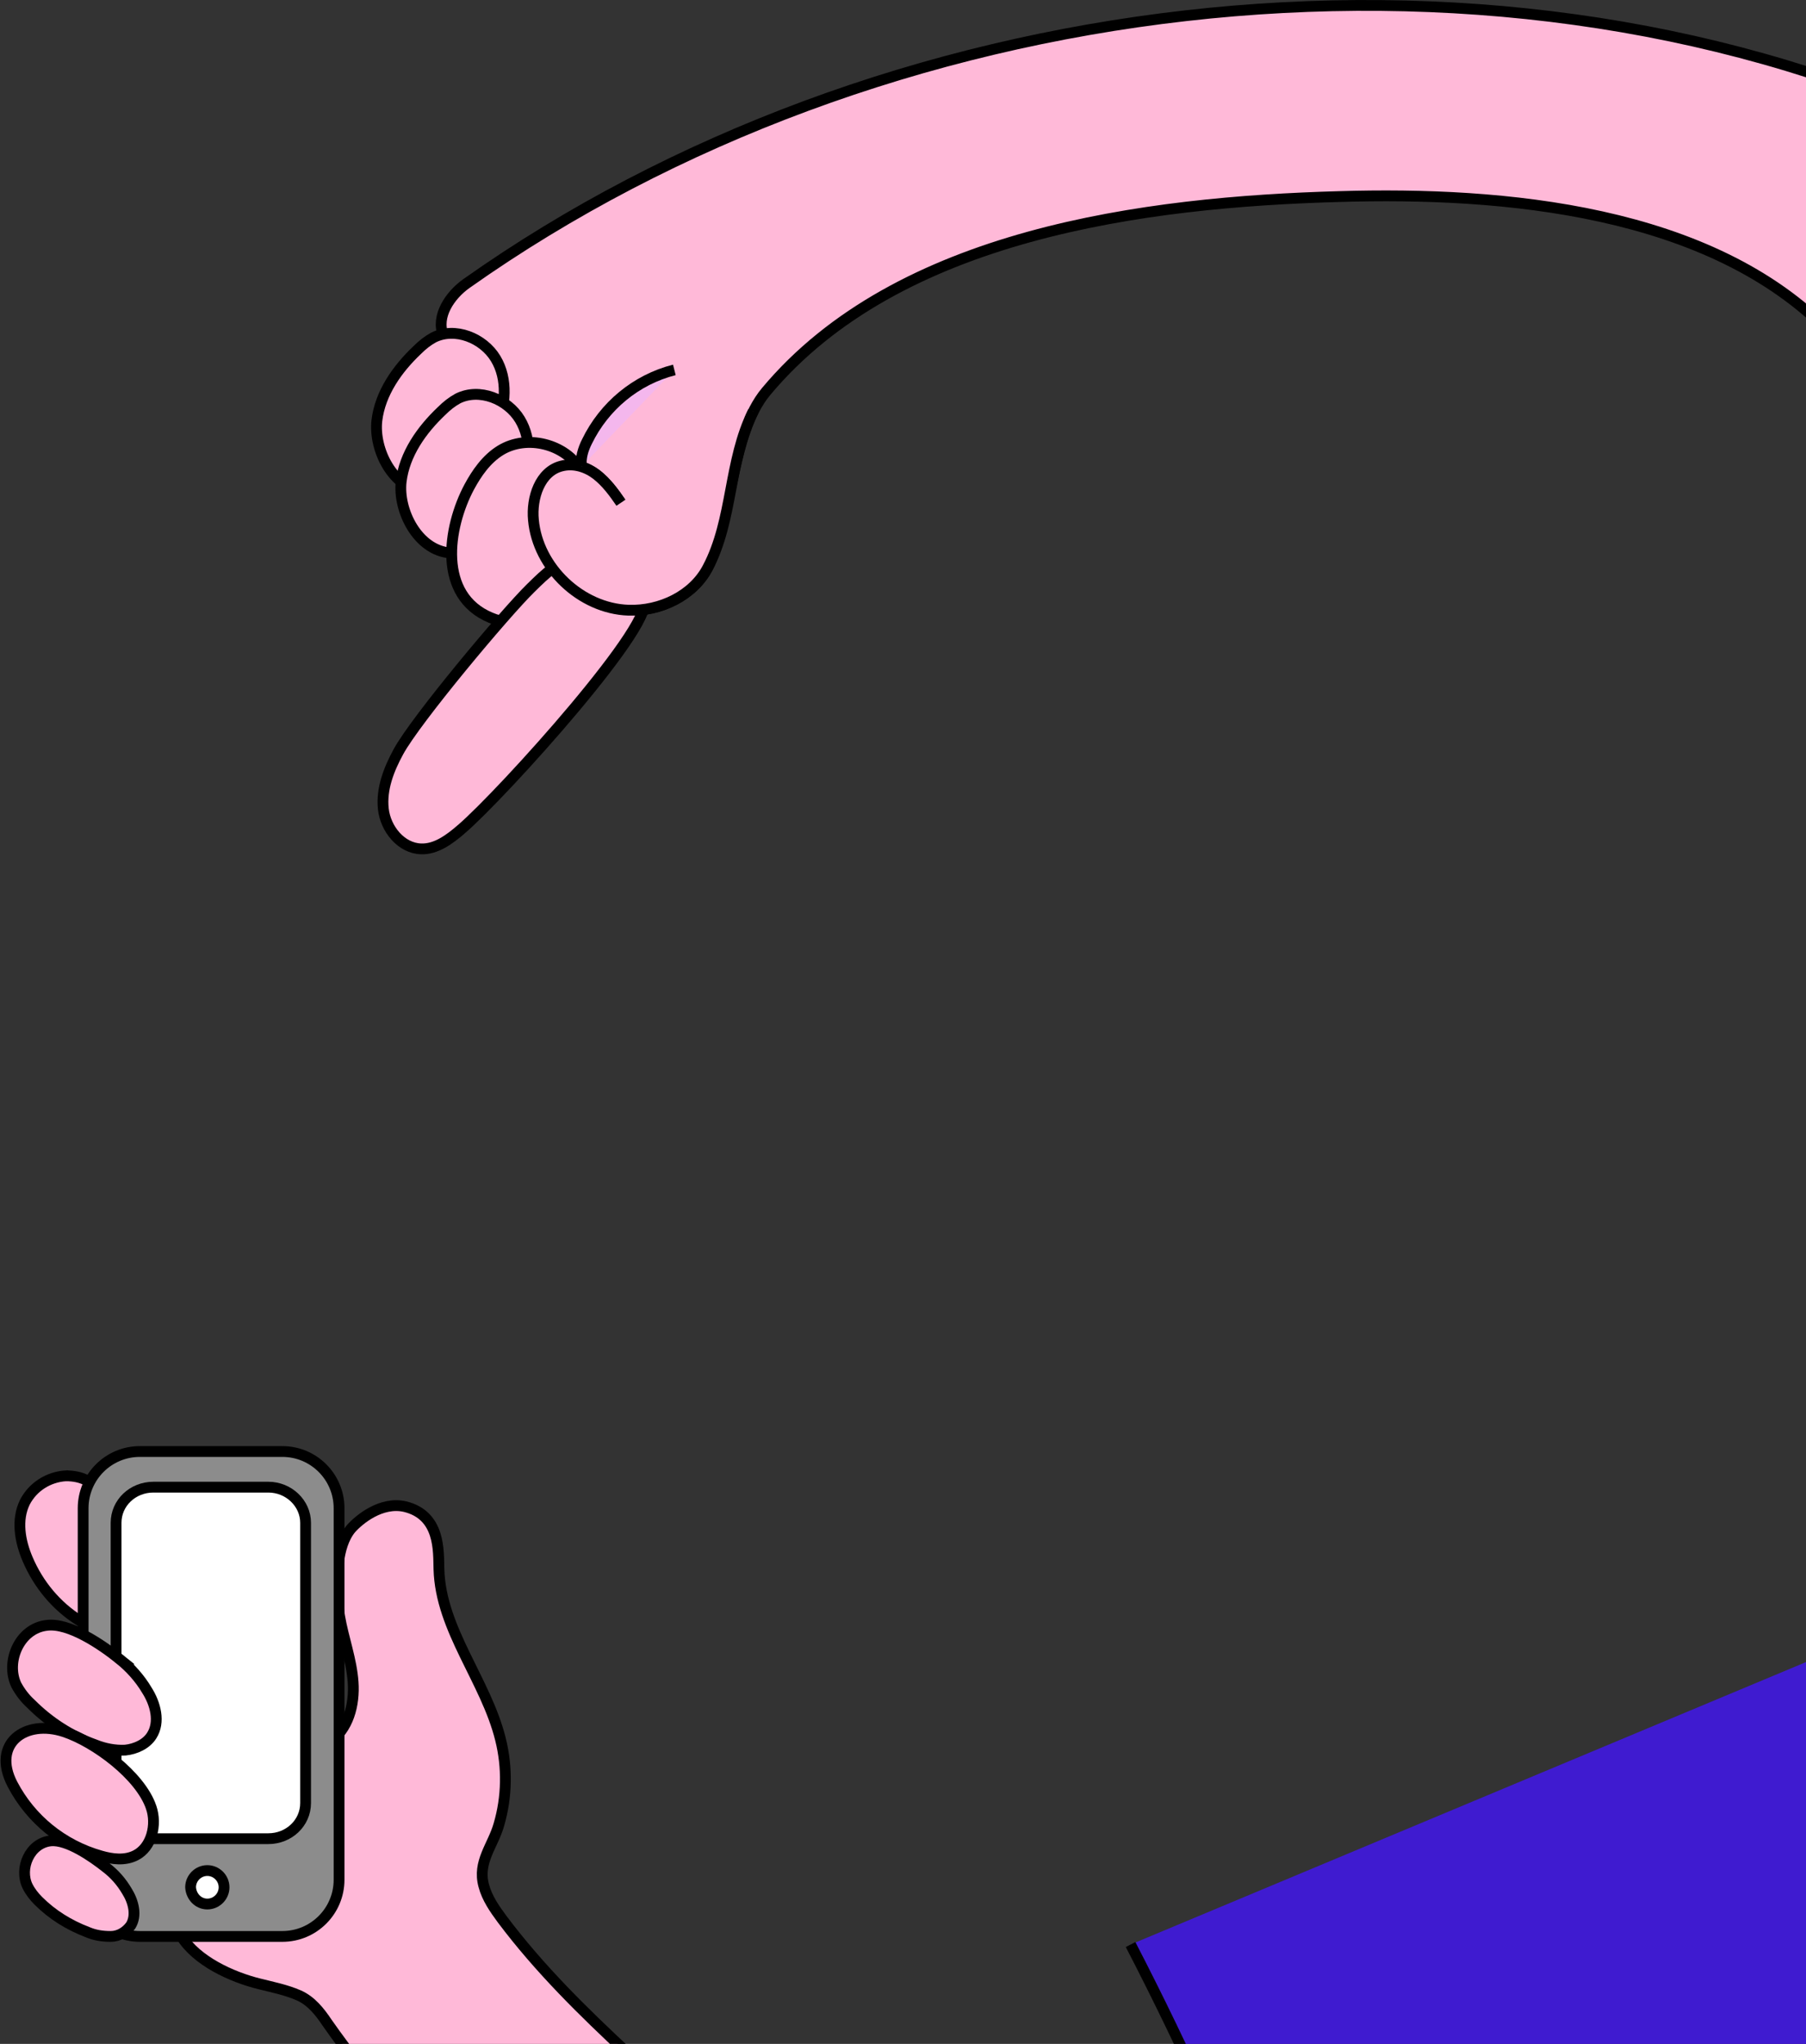 <svg id="Layer_1" xmlns="http://www.w3.org/2000/svg" viewBox="0 0 334.5 378.5"><rect x="0" y="0" width="334.5" height="378.5" fill="#333333" stroke="none"/><style>.st0{fill:#3f1bd0}.st1{fill:none}.st1,.st2{stroke:#000;stroke-width:2}.st2,.st3{fill:#ffb9d8}.st4,.st5{fill:#8c8c8c;stroke:#000;stroke-width:2;stroke-linecap:round}.st5{fill:#fff}.st6{fill:#f4b7ed}</style><path class="st0" d="M209.4 360.1c10.3 19.9 19.5 40.4 27.5 61.4.9 2.3 1.8 4.7 3.8 6.1 1.6 1.1 3.5 1.5 5.4 1.7 10.2 1 20.5-1.4 30.4-4.1 40.1-10.8 79.1-25.3 118-39.8.9-.3 1.9-.8 2.3-1.7.2-.7.2-1.5-.1-2.2-7.8-29.8-20.3-58.2-37.1-84.2"/><path class="st1" d="M209.4 360.1c10.3 19.9 19.5 40.4 27.5 61.4.9 2.3 1.8 4.7 3.8 6.1 1.6 1.1 3.5 1.5 5.4 1.7 10.2 1 20.5-1.4 30.4-4.1 40.1-10.8 79.1-25.3 118-39.8.9-.3 1.9-.8 2.3-1.7.2-.7.2-1.5-.1-2.2-7.8-29.8-20.3-58.2-37.1-84.2"/><path class="st2" d="M12.2 273.3c-3.2.2-6.1 2-7.6 4.9-1.6 3.3-.9 7.2.5 10.5 2 4.7 5.3 8.7 9.6 11.4.8.5 1.9 1 2.7.5.7-.5.8-1.4.9-2.2.5-7.6 5.8-25.1-6.1-25.1z"/><path class="st3" d="M112.6 431.5c-20.6-23.6-36.1-34.2-52-56.9-1.4-2.1-3-4.1-5.3-5.1s-4.8-1.5-7.2-2.1c-5.3-1.3-11.7-4.3-14.5-8.8l27.4-36c3.5-2.3 4.7-6.9 4.4-11.1-.3-4.2-1.8-8.1-2.5-12.2-.6-3.3-.6-6.7-.2-10 .3-2.2.9-4.5 2.3-6.2 1.5-1.7 5.6-5.1 10-4.1 6.6 1.6 6.2 8.2 6.3 11.6.3 11.2 8.7 20.6 11.4 31.5 1.3 5.2 1.2 10.7-.3 15.8-1.1 3.9-4 6.9-2.8 11.3.6 2.3 2 4.3 3.4 6.2 13.8 18.4 32.4 31.7 47.7 48.5"/><path class="st1" d="M112.6 431.5c-20.6-23.6-36.1-34.2-52-56.9-1.4-2.1-3-4.1-5.3-5.1s-4.8-1.5-7.2-2.1c-5.3-1.3-11.7-4.3-14.5-8.8l27.4-36c3.5-2.3 4.7-6.9 4.4-11.1-.3-4.2-1.8-8.1-2.5-12.2-.6-3.3-.6-6.7-.2-10 .3-2.2.9-4.5 2.3-6.2 1.5-1.7 5.6-5.1 10-4.1 6.6 1.6 6.2 8.2 6.3 11.6.3 11.2 8.7 20.6 11.4 31.5 1.3 5.2 1.2 10.7-.3 15.8-1.1 3.9-4 6.9-2.8 11.3.6 2.3 2 4.3 3.4 6.2 13.8 18.4 32.4 31.7 47.7 48.5"/><path class="st4" d="M25.9 358.6h26.4c5.8 0 10.5-4.7 10.5-10.5v-68.8c0-5.8-4.7-10.5-10.5-10.5H25.9c-5.8 0-10.5 4.7-10.5 10.5v68.8c0 5.8 4.7 10.5 10.5 10.5z"/><path class="st5" d="M28.4 340.5h21.3c3.8 0 6.9-2.9 6.9-6.6V282c0-3.6-3.1-6.6-6.9-6.6H28.4c-3.8 0-6.9 2.9-6.9 6.6v51.9c0 3.7 3.1 6.6 6.9 6.6zm10 12.1c1.7 0 3.1-1.4 3.1-3.1 0-1.7-1.4-3.1-3.1-3.1s-3.1 1.4-3.1 3.1c.1 1.7 1.4 3.1 3.1 3.1z"/><path class="st2" d="M22.1 307.2c2 1.6 3.8 3.6 5.1 5.8 1.6 2.5 2.5 5.9.9 8.4-1 1.6-3 2.5-4.9 2.7-1.9.1-3.9-.3-5.6-1-4.5-1.6-8.5-4.2-11.9-7.6-1.1-1-2-2.2-2.7-3.5-2-4.3.6-10.4 5.6-11 4.2-.6 10.4 3.7 13.5 6.2zm-2.5 38.6c1.6 1.2 2.9 2.7 3.9 4.4 1.2 1.9 1.9 4.5.7 6.4-.9 1.2-2.2 2-3.7 2s-2.9-.2-4.3-.8c-3.4-1.3-6.5-3.2-9.1-5.8-.8-.8-1.5-1.7-2-2.7-1.6-3.3.4-8 4.3-8.4 3.1-.3 7.8 3 10.2 4.9z"/><path class="st2" d="M28 334.7c1.1 3.2.1 7.4-2.9 8.9-2 1-4.3.7-6.4.1-7.1-2-13-6.8-16.4-13.3-3.9-7.5 2.4-12.1 9.6-9.7 5.7 1.9 14.1 8.1 16.1 14z"/><path class="st3" d="M135.3 86.3c-4.8 5.4-6.1 3-11.8 7.4-5.8 4.3-13.6 6.8-20.3 4-3.1-1.3-5.7-3.6-7.9-6.2-7.4-8.3-9.1-19.1-13.2-29.4-1.4-3.5 1.2-7.4 4.3-9.6C162.9-1.6 273.9-15.8 360 23c9.6 4.3 22.8 11.6 22.5 23.8-.3 11.4-13.6 2.9-22.3 4.4-18 3-8.4 23.7-21.2 10.5-22.1-22.9-60.6-26.2-90.9-25.3-36.1 1-81.8 6.9-106.2 36.1-6.6 7.9-6.2 23.7-10.8 32.6-2.7 5.2-8.9 8.2-14.7 7.9-8.8-.4-16.8-7.9-17.6-16.7-.4-4.1 1.3-8.9 5.2-10 2.2-.6 4.6.2 6.5 1.6 1.8 1.4 3.2 3.3 4.5 5.2"/><path class="st1" d="M135.3 86.3c-4.8 5.4-6.1 3-11.8 7.4-5.8 4.3-13.6 6.8-20.3 4-3.1-1.3-5.7-3.6-7.9-6.2-7.4-8.3-9.1-19.1-13.2-29.4-1.4-3.5 1.2-7.4 4.3-9.6C162.9-1.6 273.9-15.8 360 23c9.6 4.3 22.8 11.6 22.5 23.8-.3 11.4-13.6 2.9-22.3 4.4-18 3-8.4 23.7-21.2 10.5-22.1-22.9-60.6-26.2-90.9-25.3-36.1 1-81.8 6.9-106.2 36.1-6.6 7.9-6.2 23.7-10.8 32.6-2.7 5.2-8.9 8.2-14.7 7.9-8.8-.4-16.8-7.9-17.6-16.7-.4-4.1 1.3-8.9 5.2-10 2.2-.6 4.6.2 6.5 1.6 1.8 1.4 3.2 3.3 4.5 5.2"/><path class="st2" d="M69.8 77.9c.6-5.1 3.8-9.6 7.5-13.1.9-.9 1.9-1.7 3-2.3 4-2 9.2.1 11.5 3.9 2.3 3.8 1.9 8.8.1 12.9-2.1 4.5-7.4 12.2-13 11.8-6.2-.5-9.7-7.9-9.1-13.2z"/><path class="st2" d="M74.3 89.2c.6-5.1 3.8-9.6 7.5-13.1.9-.9 1.9-1.7 3-2.3 4-2 9.2.1 11.5 3.9 2.3 3.8 1.9 8.8.1 12.9-2.1 4.5-7.4 12.2-13 11.8-6.1-.5-9.7-7.9-9.1-13.2z"/><path class="st2" d="M86.9 90.2c1.4-2.6 3.2-5.2 5.8-6.8 4.9-3 12-1.2 14.9 3.7 2.4 4.2 1.7 9.4.5 14-1.9 6.9-8.6 17-17.2 13.3-9.9-4.1-8-16.7-4-24.2z"/><path class="st2" d="M85.4 153.6c-2.1 1.8-4.6 3.7-7.4 3.6-3.7-.1-6.6-3.7-7-7.4-.4-3.7 1-7.3 2.8-10.6 3.2-5.9 19.7-25.6 24.5-30.3 5.7-5.6 9.1-8.9 20.8 2 3.5 3.4-26 36.1-33.7 42.7z"/><path class="st3" d="M115 93.1c-1.3-1.9-2.7-3.8-4.5-5.2s-4.2-2.2-6.5-1.6c-4 1-5.6 5.9-5.2 10 .8 8.8 8.8 16.4 17.6 16.7 5.9.2 12-2.7 14.7-7.9 4.7-8.9 3.8-19.7 8.4-28.9"/><path class="st1" d="M115 93.1c-1.3-1.9-2.7-3.8-4.5-5.2s-4.2-2.2-6.5-1.6c-4 1-5.6 5.9-5.2 10 .8 8.8 8.8 16.4 17.6 16.7 5.9.2 12-2.7 14.7-7.9 4.7-8.9 3.8-19.7 8.4-28.9"/><path class="st6" d="M107.7 86.4c-.2-1.6.3-3.2 1-4.6 3.2-6.6 9.1-11.5 16.2-13.3"/><path class="st1" d="M107.7 86.4c-.2-1.6.3-3.2 1-4.6 3.2-6.6 9.1-11.5 16.2-13.3"/></svg>